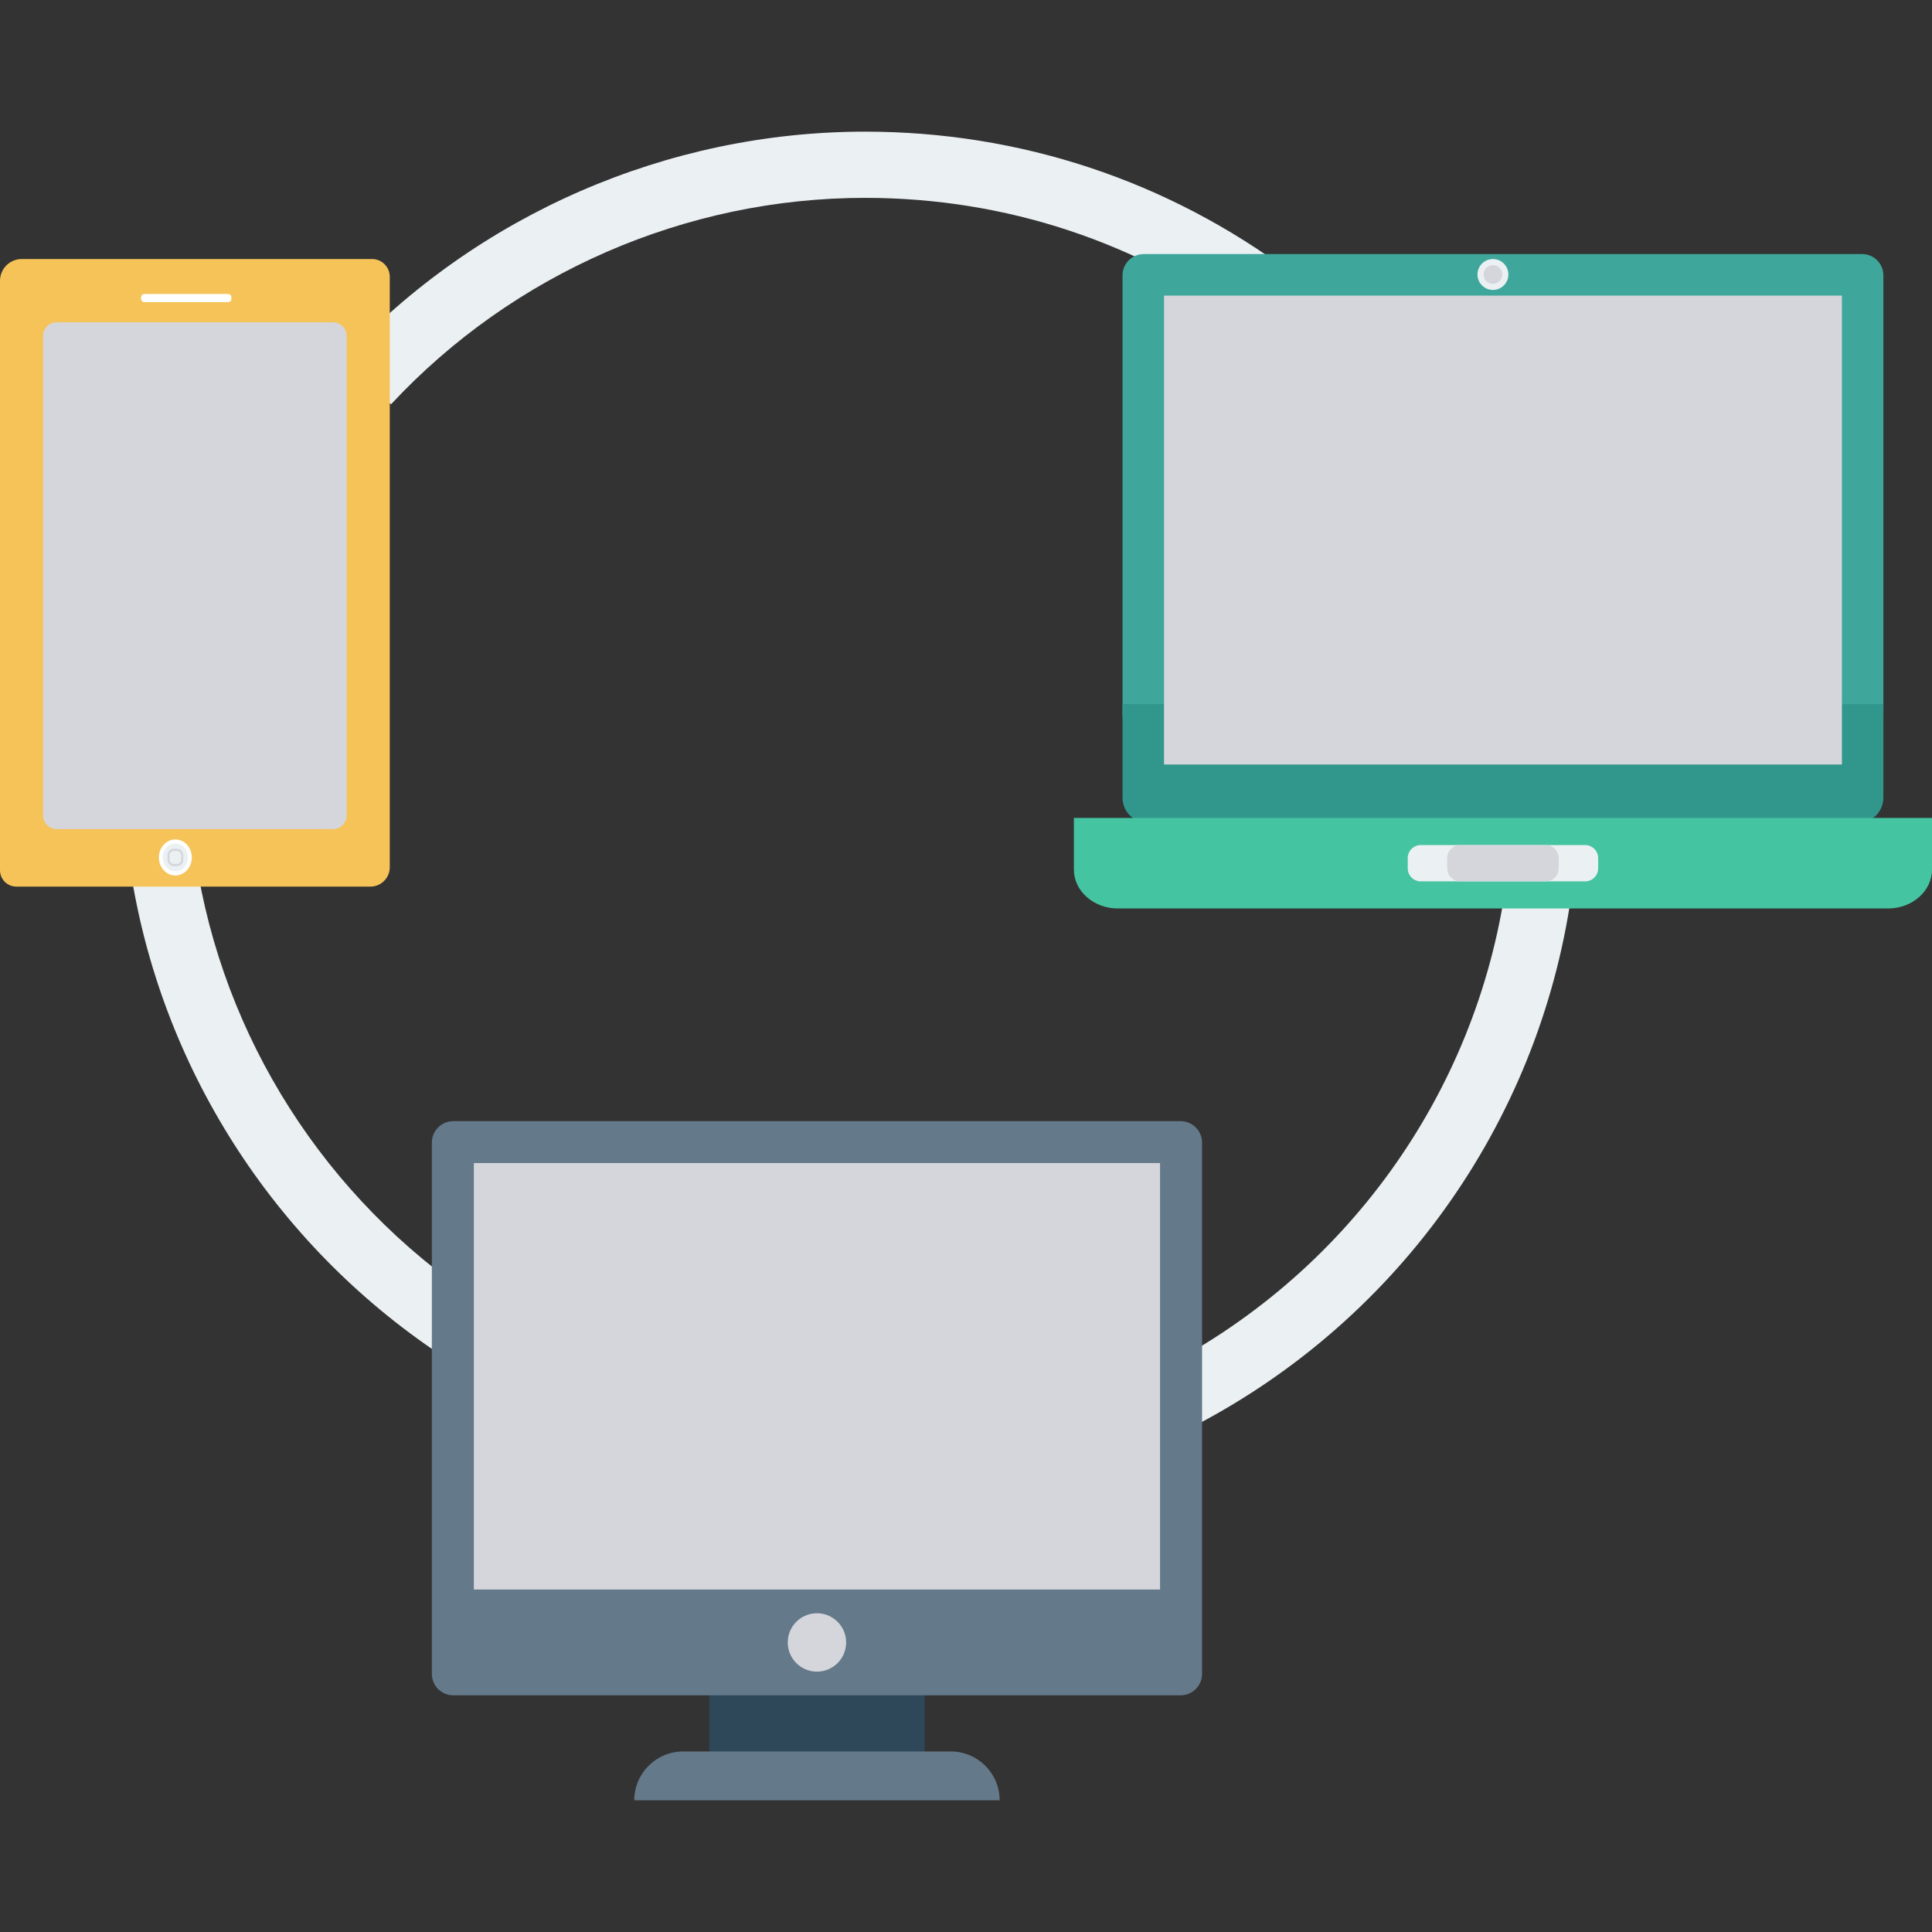 <?xml version="1.0" encoding="iso-8859-1"?>
<!-- Generator: Adobe Illustrator 19.0.0, SVG Export Plug-In . SVG Version: 6.00 Build 0)  -->
<svg xmlns="http://www.w3.org/2000/svg" xmlns:xlink="http://www.w3.org/1999/xlink" version="1.1" id="Capa_1" x="0px" y="0px" viewBox="0 0 409.6 409.6" style="enable-background:new 0 0 409.6 409.6;" xml:space="preserve">
<rect x="0" y="0" width="409.6" height="409.6" fill="#333333" stroke="none"/>
<g>
	<path style="fill:#EBF0F3;" d="M82.902,85.715l-10.273-9.561c28.534-30.661,68.904-48.242,110.765-48.242   c32.859,0,64.112,10.361,90.382,29.959l-8.388,11.249c-23.83-17.778-52.183-27.174-81.995-27.174   C145.419,41.947,108.788,57.9,82.902,85.715z"/>
	<path style="fill:#EBF0F3;" d="M93.448,287.251c-35.535-23.655-59.54-61.317-65.861-103.325l13.881-2.083   c5.729,38.095,27.509,72.259,59.754,93.732L93.448,287.251z"/>
	<path style="fill:#EBF0F3;" d="M251.074,303.403l-6.282-12.543c40.293-20.19,68.131-58.784,74.473-103.238l13.891,1.984   C326.167,238.616,295.484,281.157,251.074,303.403z"/>
	<rect x="253.338" y="170.752" style="fill:#EBF0F3;" width="13.21" height="8.806"/>
	<rect x="363.407" y="170.752" style="fill:#EBF0F3;" width="13.21" height="8.806"/>
</g>
<path style="fill:#3EA69B;" d="M399.289,58.365c0-2.485-2.014-4.5-4.5-4.5H242.487c-2.485,0-4.5,2.014-4.5,4.5v93.609h161.302  V58.365z"/>
<path style="fill:#31978C;" d="M237.987,149.28v19.786c0,2.788,2.014,5.047,4.5,5.047H394.79c2.485,0,4.5-2.26,4.5-5.047V149.28  H237.987z"/>
<rect x="246.784" y="62.669" style="fill:#D5D6DB;" width="143.718" height="99.41"/>
<path style="fill:#44C4A1;" d="M409.6,173.412v10.951c0,4.552-4.177,8.242-9.33,8.242H237.006c-5.153,0-9.33-3.69-9.33-8.242  v-10.951H409.6z"/>
<g>
	<path style="fill:#EBF0F3;" d="M336.072,186.859h-34.868c-1.514,0-2.752-1.239-2.752-2.752v-2.196c0-1.514,1.239-2.752,2.752-2.752   h34.868c1.514,0,2.752,1.239,2.752,2.752v2.196C338.825,185.621,337.586,186.859,336.072,186.859z"/>
	<circle style="fill:#EBF0F3;" cx="316.513" cy="58.194" r="3.277"/>
</g>
<g>
	<circle style="fill:#D5D6DB;" cx="316.513" cy="58.194" r="1.987"/>
	<path style="fill:#D5D6DB;" d="M327.704,186.859h-18.131c-1.514,0-2.752-1.239-2.752-2.752v-2.196c0-1.514,1.239-2.752,2.752-2.752   h18.131c1.514,0,2.752,1.239,2.752,2.752v2.196C330.456,185.621,329.217,186.859,327.704,186.859z"/>
</g>
<rect x="150.374" y="357.878" style="fill:#2F4859;" width="45.66" height="14.474"/>
<path style="fill:#64798A;" d="M254.849,242.248c0-2.516-2.039-4.555-4.555-4.555H96.109c-2.516,0-4.555,2.039-4.555,4.555v94.766  h163.295V242.248z"/>
<rect x="100.46" y="246.579" style="fill:#D5D6DB;" width="145.48" height="90.414"/>
<path style="fill:#64798A;" d="M91.554,337.014v17.857c0,2.516,2.039,4.555,4.555,4.555h154.184c2.516,0,4.555-2.039,4.555-4.555  v-17.857H91.554z"/>
<circle style="fill:#D5D6DB;" cx="173.199" cy="348.211" r="6.19"/>
<path style="fill:#64798A;" d="M201.569,371.322h-56.735c-5.724,0-10.365,4.641-10.365,10.365v0h77.465v0  C211.934,375.963,207.294,371.322,201.569,371.322z"/>
<path style="fill:#F6C358;" d="M78.53,187.968H3.463c-1.913,0-3.463-1.551-3.463-3.463V59.531c0-2.55,2.067-4.617,4.617-4.617  h74.256c2.078,0,3.762,1.684,3.762,3.762v125.186C82.635,186.13,80.797,187.968,78.53,187.968z"/>
<path style="fill:#D5D6DB;" d="M70.605,175.774H12.031c-1.598,0-2.894-1.296-2.894-2.894V71.224c0-1.598,1.296-2.894,2.894-2.894  h58.574c1.598,0,2.894,1.296,2.894,2.894V172.88C73.498,174.478,72.203,175.774,70.605,175.774z"/>
<ellipse style="fill:#FFFFFF;" cx="37.176" cy="181.791" rx="3.492" ry="3.82"/>
<ellipse style="fill:#EBF0F3;" cx="37.176" cy="181.791" rx="2.683" ry="2.929"/>
<path style="fill:#D5D6DB;" d="M37.553,183.633h-0.749c-0.712,0-1.292-0.639-1.292-1.423v-0.843c0-0.784,0.58-1.423,1.292-1.423  h0.749c0.712,0,1.292,0.639,1.292,1.423v0.843C38.845,182.994,38.265,183.633,37.553,183.633z M36.804,180.419  c-0.475,0-0.86,0.425-0.86,0.948v0.843c0,0.523,0.385,0.948,0.86,0.948h0.749c0.475,0,0.86-0.425,0.86-0.948v-0.843  c0-0.523-0.385-0.948-0.86-0.948H36.804z"/>
<path style="fill:#FFFFFF;" d="M48.367,64.059H30.604c-0.38,0-0.689-0.308-0.689-0.689v-0.353c0-0.38,0.308-0.689,0.689-0.689  h17.763c0.38,0,0.689,0.308,0.689,0.689v0.353C49.056,63.75,48.747,64.059,48.367,64.059z"/>
<g>
</g>
<g>
</g>
<g>
</g>
<g>
</g>
<g>
</g>
<g>
</g>
<g>
</g>
<g>
</g>
<g>
</g>
<g>
</g>
<g>
</g>
<g>
</g>
<g>
</g>
<g>
</g>
<g>
</g>
</svg>
